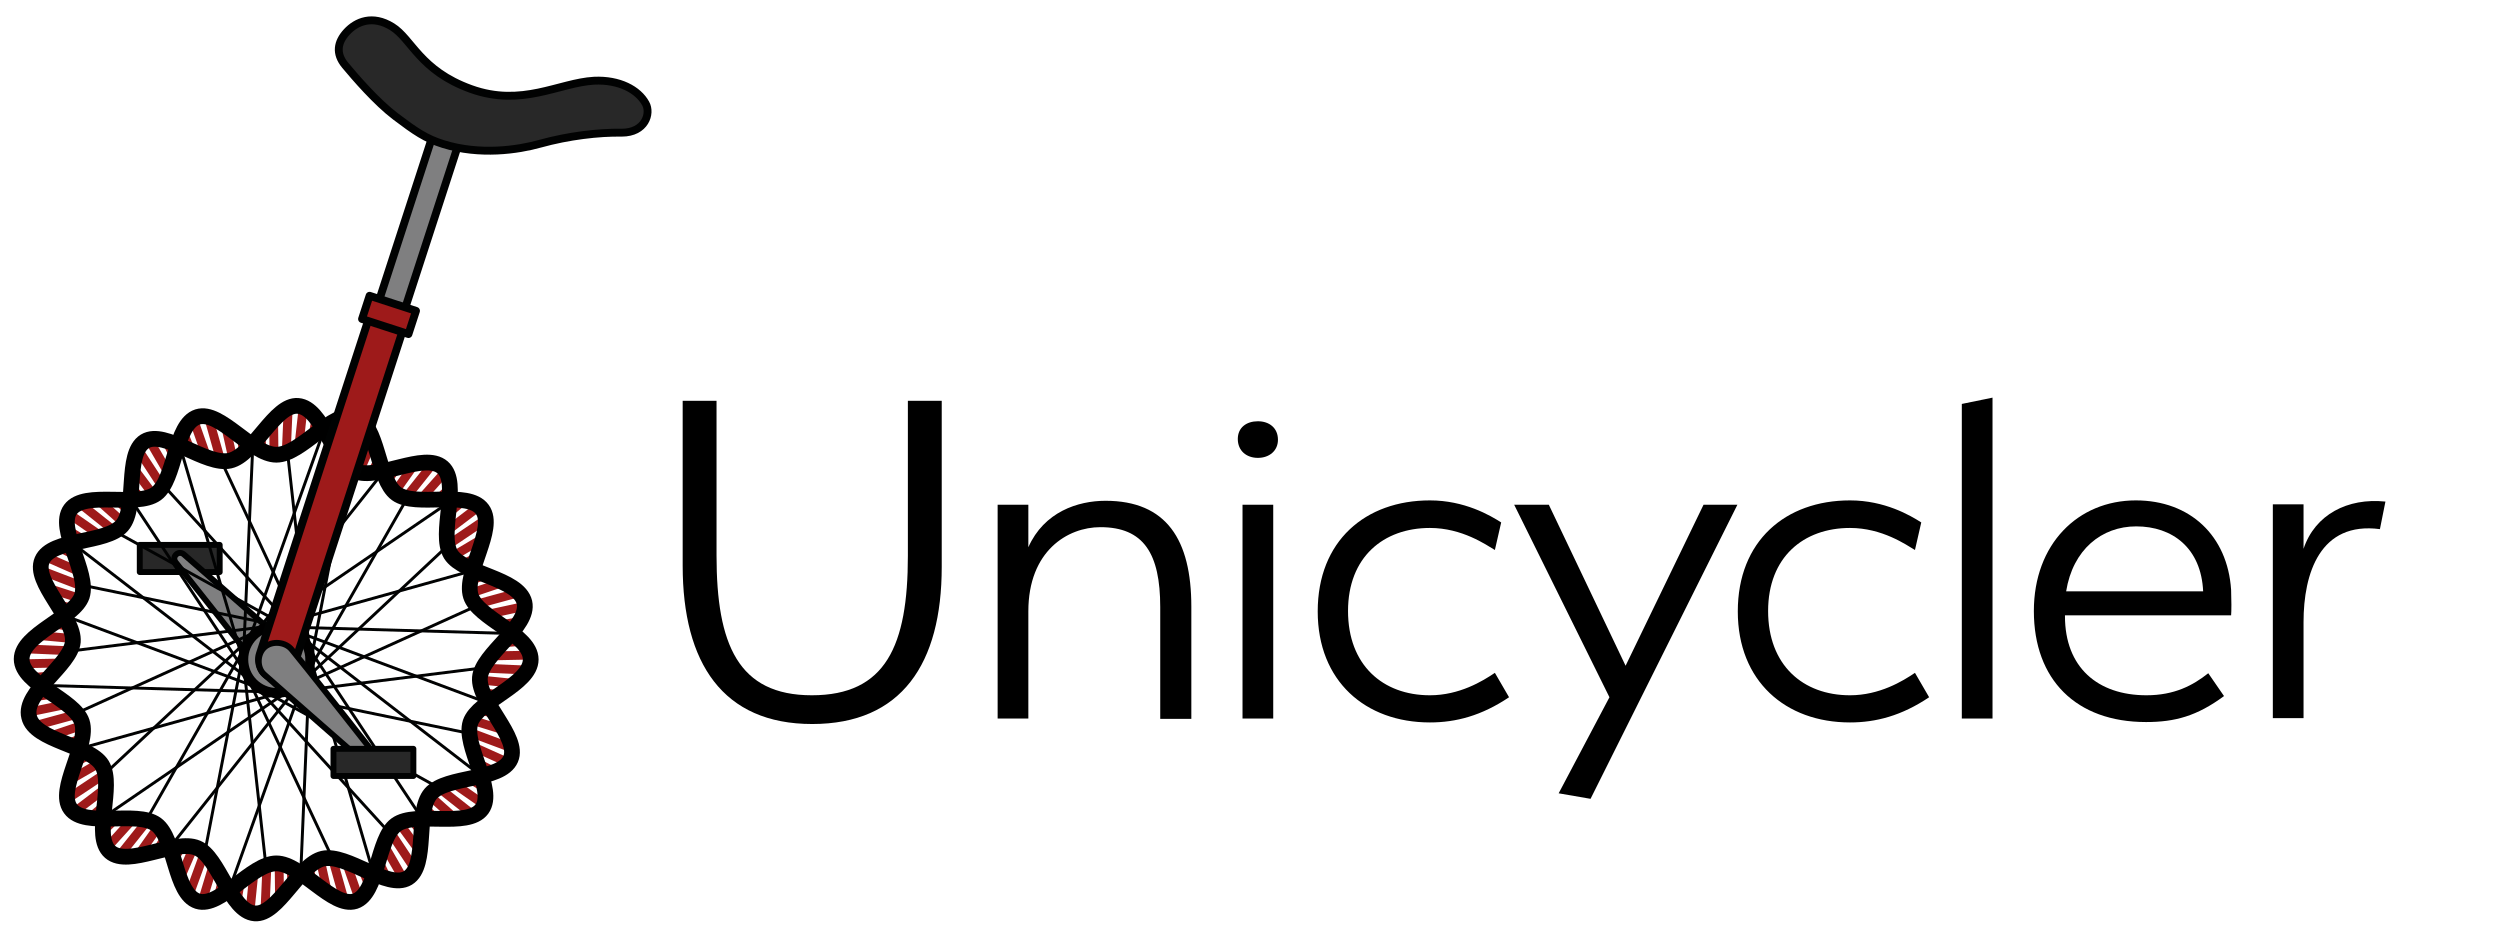 <?xml version="1.0" encoding="utf-8"?>
<!-- Generator: Adobe Illustrator 20.1.0, SVG Export Plug-In . SVG Version: 6.00 Build 0)  -->
<svg version="1.1" id="Layer_1" xmlns="http://www.w3.org/2000/svg" xmlns:xlink="http://www.w3.org/1999/xlink" x="0px" y="0px"
	 viewBox="0 0 635 238.1" style="enable-background:new 0 0 635 238.1;" xml:space="preserve">
<style type="text/css">
	.st0{fill:#282828;stroke:#010202;stroke-width:1.5;stroke-linejoin:round;stroke-miterlimit:10;}
	.st1{fill:#7F7F80;stroke:#010202;stroke-width:1.5;stroke-miterlimit:10;}
	.st2{fill:none;stroke:#010202;stroke-width:0.75;stroke-miterlimit:10;}
	.st3{fill:#7F7F80;stroke:#010202;stroke-width:2;stroke-miterlimit:10;}
	.st4{fill:none;stroke:#9E1A1A;stroke-width:2.25;stroke-linecap:round;stroke-miterlimit:10;}
	.st5{fill:none;stroke:#000000;stroke-width:4;stroke-linecap:round;stroke-miterlimit:10;}
	.st6{fill:#282828;stroke:#010202;stroke-width:2;stroke-miterlimit:10;}
	.st7{fill:#7F7F80;stroke:#000000;stroke-width:2.5;stroke-miterlimit:10;}
	.st8{fill:#9E1A1A;stroke:#010202;stroke-width:2;stroke-miterlimit:10;}
	.st9{fill:#9E1A1A;stroke:#010202;stroke-width:2;stroke-linejoin:round;stroke-miterlimit:10;}
</style>
<rect x="35.5" y="138.4" class="st0" width="20.3" height="6.9"/>
<path class="st1" d="M46.8,140.9c2.4,2.1,23.7,20.7,27,23.7c1.9,1.7,1.8,5.2-0.1,6.9c-1.9,1.7-5.3,1.4-6.9-0.6
	c-1.8-2.3-19-24.1-22.2-28.1c-0.5-0.7-0.4-1.5,0.2-2C45.3,140.3,46.2,140.3,46.8,140.9z"/>
<g>
	<line class="st2" x1="58.3" y1="225.8" x2="78.2" y2="170.1"/>
	<line class="st2" x1="52.1" y1="216.1" x2="62" y2="164.8"/>
	<line class="st2" x1="76.4" y1="221.5" x2="78.7" y2="167.5"/>
	<line class="st2" x1="67.5" y1="219.5" x2="61.8" y2="168.1"/>
	<line class="st2" x1="94.8" y1="221.7" x2="78.2" y2="164.9"/>
	<line class="st2" x1="84.2" y1="217.5" x2="62" y2="170.2"/>
	<line class="st2" x1="107" y1="207.6" x2="77.1" y2="162.6"/>
	<line class="st2" x1="98.6" y1="211.2" x2="63.8" y2="173"/>
	<line class="st2" x1="122" y1="196.9" x2="75.2" y2="160.8"/>
	<line class="st2" x1="110.9" y1="199.8" x2="65.2" y2="174.5"/>
	<line class="st2" x1="123.5" y1="178.4" x2="72.9" y2="159.5"/>
	<line class="st2" x1="118.8" y1="186.2" x2="68.3" y2="175.8"/>
	<line class="st2" x1="129.4" y1="160.9" x2="70.3" y2="159.2"/>
	<line class="st2" x1="122.1" y1="169.7" x2="70.3" y2="176.2"/>
	<line class="st2" x1="119.8" y1="145" x2="67.7" y2="159.5"/>
	<line class="st2" x1="120.6" y1="154.1" x2="73.5" y2="175.4"/>
	<line class="st2" x1="114.3" y1="127.4" x2="65.4" y2="160.8"/>
	<line class="st2" x1="113.5" y1="138.8" x2="75.4" y2="174.5"/>
	<line class="st2" x1="97.1" y1="120.2" x2="63.5" y2="162.5"/>
	<line class="st2" x1="103.1" y1="127.1" x2="77.5" y2="172"/>
	<line class="st2" x1="82.3" y1="109.2" x2="62.4" y2="164.9"/>
	<line class="st2" x1="88.4" y1="118.9" x2="78.5" y2="170.2"/>
	<line class="st2" x1="64.2" y1="113.5" x2="61.8" y2="167.5"/>
	<line class="st2" x1="73.1" y1="115.5" x2="78.8" y2="166.9"/>
	<line class="st2" x1="45.7" y1="113.3" x2="62.4" y2="170.1"/>
	<line class="st2" x1="56.4" y1="117.5" x2="78.5" y2="164.8"/>
	<line class="st2" x1="33.6" y1="127.4" x2="63.4" y2="172.4"/>
	<line class="st2" x1="42" y1="123.8" x2="76.8" y2="162"/>
	<line class="st2" x1="18.6" y1="138.1" x2="65.4" y2="174.2"/>
	<line class="st2" x1="29.6" y1="135.2" x2="75.4" y2="160.5"/>
	<line class="st2" x1="17" y1="156.6" x2="67.7" y2="175.5"/>
	<line class="st2" x1="21.7" y1="148.8" x2="72.3" y2="159.2"/>
	<line class="st2" x1="11.1" y1="174.1" x2="70.3" y2="175.8"/>
	<line class="st2" x1="18.4" y1="165.3" x2="70.3" y2="158.8"/>
	<line class="st2" x1="20.8" y1="190" x2="72.9" y2="175.5"/>
	<line class="st2" x1="20" y1="180.9" x2="67" y2="159.6"/>
	<line class="st2" x1="26.3" y1="207.6" x2="75.1" y2="174.2"/>
	<line class="st2" x1="27" y1="196.2" x2="65.2" y2="160.5"/>
	<line class="st2" x1="43.5" y1="214.8" x2="77.1" y2="172.5"/>
	<line class="st2" x1="37.4" y1="207.9" x2="63" y2="163"/>
</g>
<rect x="103.6" y="30.2" transform="matrix(0.951 0.309 -0.309 0.951 22.042 -30.42)" class="st3" width="6.9" height="48.4"/>
<g>
	<g>
		<line class="st4" x1="69.5" y1="106.8" x2="69.6" y2="115.6"/>
		<line class="st4" x1="66.3" y1="110.5" x2="66.5" y2="114.6"/>
		<line class="st4" x1="73.2" y1="103.7" x2="72.7" y2="115.1"/>
		<line class="st4" x1="77" y1="103.5" x2="75.9" y2="113.4"/>
		<line class="st4" x1="80.3" y1="106.1" x2="79.5" y2="110.8"/>
		<path class="st4" d="M72.9,109.4"/>
	</g>
	<g>
		<line class="st4" x1="33.8" y1="118.8" x2="39.1" y2="125.9"/>
		<line class="st4" x1="33.4" y1="123.8" x2="36.1" y2="126.9"/>
		<line class="st4" x1="35.1" y1="114.2" x2="41.3" y2="123.7"/>
		<line class="st4" x1="37.9" y1="111.8" x2="42.9" y2="120.4"/>
		<line class="st4" x1="42.2" y1="111.9" x2="44.3" y2="116.2"/>
		<path class="st4" d="M38.2,119"/>
	</g>
	<g>
		<line class="st4" x1="12.2" y1="149.4" x2="20.6" y2="152.1"/>
		<line class="st4" x1="14.7" y1="153.6" x2="18.7" y2="154.6"/>
		<line class="st4" x1="10.4" y1="144.9" x2="21.1" y2="149"/>
		<line class="st4" x1="11.3" y1="141.3" x2="20.4" y2="145.3"/>
		<line class="st4" x1="14.8" y1="138.9" x2="19.1" y2="141.1"/>
		<path class="st4" d="M15.8,147"/>
	</g>
	<g>
		<line class="st4" x1="12.7" y1="187" x2="21" y2="184.2"/>
		<line class="st4" x1="17.2" y1="188.9" x2="21" y2="187.4"/>
		<line class="st4" x1="8.6" y1="184.4" x2="19.6" y2="181.4"/>
		<line class="st4" x1="7.2" y1="180.9" x2="16.9" y2="178.9"/>
		<line class="st4" x1="8.6" y1="177" x2="13.4" y2="176.3"/>
		<path class="st4" d="M14.1,182.9"/>
	</g>
	<g>
		<line class="st4" x1="35.1" y1="217.2" x2="40.2" y2="210"/>
		<line class="st4" x1="39.9" y1="216" x2="42.1" y2="212.5"/>
		<line class="st4" x1="30.3" y1="217.4" x2="37.4" y2="208.5"/>
		<line class="st4" x1="27.1" y1="215.4" x2="33.8" y2="208"/>
		<line class="st4" x1="25.9" y1="211.4" x2="29.4" y2="208"/>
		<path class="st4" d="M33.9,213"/>
	</g>
	<g>
		<line class="st4" x1="71" y1="228.2" x2="70.9" y2="219.4"/>
		<line class="st4" x1="74.2" y1="224.5" x2="73.9" y2="220.4"/>
		<line class="st4" x1="67.3" y1="231.3" x2="67.8" y2="219.9"/>
		<line class="st4" x1="63.5" y1="231.5" x2="64.5" y2="221.6"/>
		<line class="st4" x1="60.2" y1="228.9" x2="61" y2="224.2"/>
		<path class="st4" d="M67.5,225.6"/>
	</g>
	<g>
		<line class="st4" x1="106.6" y1="216.2" x2="101.4" y2="209.1"/>
		<line class="st4" x1="107" y1="211.3" x2="104.4" y2="208.1"/>
		<line class="st4" x1="105.4" y1="220.8" x2="99.1" y2="211.3"/>
		<line class="st4" x1="102.5" y1="223.3" x2="97.5" y2="214.6"/>
		<line class="st4" x1="98.3" y1="223.1" x2="96.2" y2="218.8"/>
		<path class="st4" d="M102.3,216"/>
	</g>
	<g>
		<line class="st4" x1="128.2" y1="185.5" x2="119.8" y2="182.9"/>
		<line class="st4" x1="125.7" y1="181.3" x2="121.7" y2="180.3"/>
		<line class="st4" x1="130" y1="190" x2="119.3" y2="186"/>
		<line class="st4" x1="129.1" y1="193.7" x2="120" y2="189.6"/>
		<line class="st4" x1="125.6" y1="196" x2="121.3" y2="193.8"/>
		<path class="st4" d="M124.6,188"/>
	</g>
	<g>
		<line class="st4" x1="127.8" y1="147.9" x2="119.5" y2="150.7"/>
		<line class="st4" x1="123.3" y1="146" x2="119.5" y2="147.5"/>
		<line class="st4" x1="131.9" y1="150.5" x2="120.9" y2="153.5"/>
		<line class="st4" x1="133.3" y1="154" x2="123.6" y2="156.1"/>
		<line class="st4" x1="131.9" y1="157.9" x2="127.1" y2="158.7"/>
		<path class="st4" d="M126.4,152"/>
	</g>
	<g>
		<line class="st4" x1="105.3" y1="117.9" x2="100.2" y2="125.1"/>
		<line class="st4" x1="100.5" y1="119" x2="98.3" y2="122.5"/>
		<line class="st4" x1="110.1" y1="117.6" x2="103" y2="126.5"/>
		<line class="st4" x1="113.3" y1="119.6" x2="106.7" y2="127"/>
		<line class="st4" x1="114.5" y1="123.7" x2="111.1" y2="127"/>
		<path class="st4" d="M106.6,122.1"/>
	</g>
	<g>
		<line class="st4" x1="94.7" y1="111.9" x2="91.2" y2="120"/>
		<line class="st4" x1="96.2" y1="116.6" x2="94.4" y2="120.2"/>
		<line class="st4" x1="92.5" y1="107.6" x2="88.5" y2="118.3"/>
		<line class="st4" x1="89.1" y1="105.9" x2="86.2" y2="115.5"/>
		<line class="st4" x1="85" y1="107" x2="83.9" y2="111.7"/>
		<path class="st4" d="M90.5,113"/>
	</g>
	<g>
		<line class="st4" x1="122.6" y1="136.8" x2="115" y2="141.3"/>
		<line class="st4" x1="121.1" y1="141.5" x2="117.4" y2="143.4"/>
		<line class="st4" x1="123.3" y1="132" x2="113.8" y2="138.4"/>
		<line class="st4" x1="121.6" y1="128.7" x2="113.7" y2="134.7"/>
		<line class="st4" x1="117.7" y1="127.2" x2="114" y2="130.3"/>
		<path class="st4" d="M118.6,135.2"/>
	</g>
	<g>
		<line class="st4" x1="130.7" y1="173.6" x2="121.9" y2="172.7"/>
		<line class="st4" x1="126.7" y1="176.5" x2="122.7" y2="175.9"/>
		<line class="st4" x1="134.1" y1="170.2" x2="122.7" y2="169.7"/>
		<line class="st4" x1="134.7" y1="166.4" x2="124.7" y2="166.6"/>
		<line class="st4" x1="132.4" y1="162.9" x2="127.6" y2="163.3"/>
		<path class="st4" d="M128.4,169.9"/>
	</g>
	<g>
		<line class="st4" x1="115.6" y1="207.9" x2="109" y2="202"/>
		<line class="st4" x1="110.6" y1="207.9" x2="107.7" y2="205"/>
		<line class="st4" x1="120.3" y1="207.1" x2="111.3" y2="200"/>
		<line class="st4" x1="123" y1="204.4" x2="114.8" y2="198.7"/>
		<line class="st4" x1="123.2" y1="200.2" x2="119.1" y2="197.7"/>
		<path class="st4" d="M115.8,203.6"/>
	</g>
	<g>
		<line class="st4" x1="83.2" y1="226.8" x2="81.3" y2="218.2"/>
		<line class="st4" x1="79.2" y1="223.9" x2="78.5" y2="219.8"/>
		<line class="st4" x1="87.5" y1="228.9" x2="84.4" y2="217.9"/>
		<line class="st4" x1="91.2" y1="228.3" x2="87.9" y2="218.9"/>
		<line class="st4" x1="93.8" y1="225.1" x2="92" y2="220.6"/>
		<path class="st4" d="M85.9,223.4"/>
	</g>
	<g>
		<line class="st4" x1="45.7" y1="223.2" x2="49.2" y2="215.1"/>
		<line class="st4" x1="44.2" y1="218.5" x2="46.1" y2="214.8"/>
		<line class="st4" x1="48" y1="227.4" x2="51.9" y2="216.7"/>
		<line class="st4" x1="51.3" y1="229.2" x2="54.2" y2="219.6"/>
		<line class="st4" x1="55.4" y1="228.1" x2="56.5" y2="223.4"/>
		<path class="st4" d="M49.9,222.1"/>
	</g>
	<g>
		<line class="st4" x1="17.8" y1="198.1" x2="25.4" y2="193.7"/>
		<line class="st4" x1="19.3" y1="193.5" x2="23" y2="191.6"/>
		<line class="st4" x1="17.1" y1="202.9" x2="26.6" y2="196.6"/>
		<line class="st4" x1="18.8" y1="206.3" x2="26.7" y2="200.3"/>
		<line class="st4" x1="22.7" y1="207.8" x2="26.4" y2="204.7"/>
		<path class="st4" d="M21.8,199.7"/>
	</g>
	<g>
		<line class="st4" x1="9.7" y1="161.4" x2="18.5" y2="162.2"/>
		<line class="st4" x1="13.7" y1="158.5" x2="17.8" y2="159.1"/>
		<line class="st4" x1="6.4" y1="164.8" x2="17.8" y2="165.3"/>
		<line class="st4" x1="5.8" y1="168.6" x2="15.7" y2="168.4"/>
		<line class="st4" x1="8.1" y1="172.1" x2="12.9" y2="171.7"/>
		<path class="st4" d="M12.1,165.1"/>
	</g>
	<g>
		<line class="st4" x1="24.9" y1="127" x2="31.5" y2="132.9"/>
		<line class="st4" x1="29.8" y1="127" x2="32.7" y2="129.9"/>
		<line class="st4" x1="20.2" y1="127.8" x2="29.1" y2="134.9"/>
		<line class="st4" x1="17.5" y1="130.5" x2="25.7" y2="136.2"/>
		<line class="st4" x1="17.3" y1="134.7" x2="21.4" y2="137.2"/>
		<path class="st4" d="M24.6,131.3"/>
	</g>
	<g>
		<line class="st4" x1="57.3" y1="108.2" x2="59.2" y2="116.8"/>
		<line class="st4" x1="61.3" y1="111.1" x2="61.9" y2="115.2"/>
		<line class="st4" x1="53" y1="106.1" x2="56.1" y2="117.1"/>
		<line class="st4" x1="49.2" y1="106.7" x2="52.5" y2="116.1"/>
		<line class="st4" x1="46.6" y1="109.9" x2="48.4" y2="114.4"/>
		<path class="st4" d="M54.5,111.6"/>
	</g>
</g>
<g>
	<g>
		<path class="st5" d="M134.8,167.5c0,6.3-13.4,10.4-15.3,16c-1.9,5.9,6.5,17.1,2.9,22c-3.6,4.9-16.9,0.4-21.8,4
			C95.8,213,96,227,90.2,228.9c-5.7,1.8-13.7-9.6-20-9.6c-6.3,0-14.3,11.4-20,9.6c-5.9-1.9-5.6-15.9-10.5-19.5
			c-4.9-3.6-18.2,1-21.8-4c-3.6-4.9,4.8-16.1,2.9-22c-1.8-5.7-15.3-9.7-15.3-16c0-6.3,13.4-10.4,15.3-16c1.9-5.9-6.5-17.1-2.9-22
			c3.6-4.9,16.9-0.4,21.8-4c4.9-3.6,4.6-17.6,10.5-19.5c5.7-1.8,13.7,9.6,20,9.6c6.3,0,14.3-11.4,20-9.6c5.9,1.9,5.6,15.9,10.5,19.5
			c4.9,3.6,18.2-1,21.8,4c3.6,4.9-4.8,16.1-2.9,22C121.4,157.1,134.8,161.2,134.8,167.5z"/>
	</g>
	<g>
		<path class="st5" d="M133.2,153c1.4,6.1-10.8,13.1-11.3,19.1c-0.5,6.2,10.2,15.2,7.8,20.7c-2.4,5.6-16.3,4.2-20.3,8.8
			c-4,4.6-0.6,18.2-5.8,21.4c-5.1,3.1-15.5-6.3-21.6-4.9c-6.1,1.4-11.4,14.4-17.3,13.9c-6.2-0.5-9.1-14.3-14.6-16.6
			c-5.6-2.4-17.5,5-22.1,1c-4.6-4,1.1-16.8-2.1-22.1c-3.1-5.1-17.1-6.1-18.5-12.2C5.8,175.9,18,168.9,18.5,163
			c0.5-6.2-10.2-15.2-7.8-20.7c2.4-5.6,16.3-4.2,20.3-8.8c4-4.6,0.6-18.2,5.8-21.4c5.1-3.1,15.5,6.3,21.6,4.9
			c6.1-1.4,11.4-14.4,17.3-13.9c6.2,0.5,9.1,14.3,14.6,16.6c5.6,2.4,17.5-5,22.1-1c4.6,4-1.1,16.8,2.1,22.1
			C117.7,145.9,131.7,146.8,133.2,153z"/>
	</g>
</g>
<path class="st6" d="M112.6,36.6c9.3,2.9,18.9,1.5,24.6-0.1c7.2-2,14.9-2.9,20.7-2.8c6,0,7.5-4.9,6.1-7.4c-1.9-3.5-6.7-6.1-13.1-5.8
	c-8.9,0.5-18.3,6.8-31.3,2.1S104.6,9.9,99.6,6.8s-9.1-1.3-11.5,1.3s-2.9,5.5-0.4,8.5s7.9,9.3,12.8,13
	C105.4,33.3,108.1,35.2,112.6,36.6z"/>
<circle class="st7" cx="70.3" cy="167.5" r="8.5"/>
<path class="st8" d="M102.5,83.3l-8.7-2.8c0,0-20.9,64.2-27.8,85.6c-0.8,2.5,0.7,5.4,2.9,6c2.7,0.8,5-0.5,5.8-3.2
	C81.7,147.5,102.5,83.3,102.5,83.3z"/>
<rect x="92.6" y="76.9" transform="matrix(0.951 0.309 -0.309 0.951 29.572 -26.62)" class="st9" width="12.4" height="6.2"/>
<path class="st1" d="M94.1,195c0,0-23.7-20.7-27-23.7c-1.9-1.7-1.8-5.2,0.1-6.9c1.9-1.7,5.3-1.4,6.9,0.6C76,167.2,96.3,193,96.3,193
	L94.1,195z"/>
<rect x="84.7" y="190.2" class="st0" width="20.3" height="6.9"/>
<g>
	<path d="M206.3,183.9c-22.7,0-32.9-15.5-32.9-40.2v-41.9h8.6v39.3c0,22.6,5.5,35.5,24.2,35.5c18.8,0,24.4-12.6,24.4-35.4v-39.4h8.6
		V144C239.2,168.6,229,183.9,206.3,183.9z"/>
	<path d="M294.7,182.5v-28.3c0-13.6-4.2-20.3-15.2-20.3c-8.3,0-18.3,6-18.3,21.4v27.2h-7.8v-54.3h7.8v10.8c4-9,12.6-11.8,19.6-11.8
		c15.5,0,21.8,9.9,21.8,26.9v28.5H294.7z"/>
	<path d="M319.5,116.3c-2.9,0-5.1-1.8-5.1-4.8c0-2.9,2.2-4.5,5.1-4.5s5.1,1.7,5.1,4.7C324.6,114.5,322.4,116.3,319.5,116.3z
		 M315.6,182.5v-54.3h7.8v54.3H315.6z"/>
	<path d="M334.7,155.3c0-17.9,12.1-28.2,28.5-28.2c8.8,0,15.3,3.8,18.1,5.6l-1.6,7c-2.2-1.3-8.3-5.6-16.5-5.6
		c-11.8,0-20.8,7.4-20.8,21.1s8.8,21.4,20.8,21.4c7.5,0,13.4-3.6,16.5-5.7l3.6,6.2c-7,4.7-13.5,6.4-20.1,6.4
		C346.8,183.5,334.7,173,334.7,155.3z"/>
	<path d="M395.9,201.5l12.9-24.4l-24.2-48.9h8.8l19.5,40.9l19.8-40.9h8.6L404,202.9L395.9,201.5z"/>
	<path d="M441.4,155.3c0-17.9,12.1-28.2,28.5-28.2c8.8,0,15.3,3.8,18.1,5.6l-1.6,7c-2.2-1.3-8.3-5.6-16.5-5.6
		c-11.8,0-20.8,7.4-20.8,21.1s8.8,21.4,20.8,21.4c7.5,0,13.4-3.6,16.5-5.7l3.6,6.2c-7,4.7-13.5,6.4-20.1,6.4
		C453.5,183.5,441.4,173,441.4,155.3z"/>
	<path d="M498.3,182.5v-79.9l7.8-1.6v81.5H498.3z"/>
	<path d="M524.5,156.5c0,13,8.3,20.1,20.7,20.1c7.1,0,11.8-2.5,15.7-5.6l4,5.8c-6.9,5.1-12.5,6.6-19.8,6.6
		c-17.8,0-28.5-10.8-28.5-28.2c0-17,11.2-28.1,25.9-28.1c13.8,0,23.3,9,24.2,22.7c0.1,2.5,0.1,5.5,0,6.5H524.5z M524.8,150.2h34.8
		c-0.5-11-7.8-16.5-17-16.5C533.8,133.7,526.5,139.6,524.8,150.2z"/>
	<path d="M585.1,158v24.4h-7.8v-54.3h7.8v11.3c2.9-8.7,11.2-13,20.8-12l-1.4,7C589.3,132.4,585.1,145.6,585.1,158z"/>
</g>
</svg>
